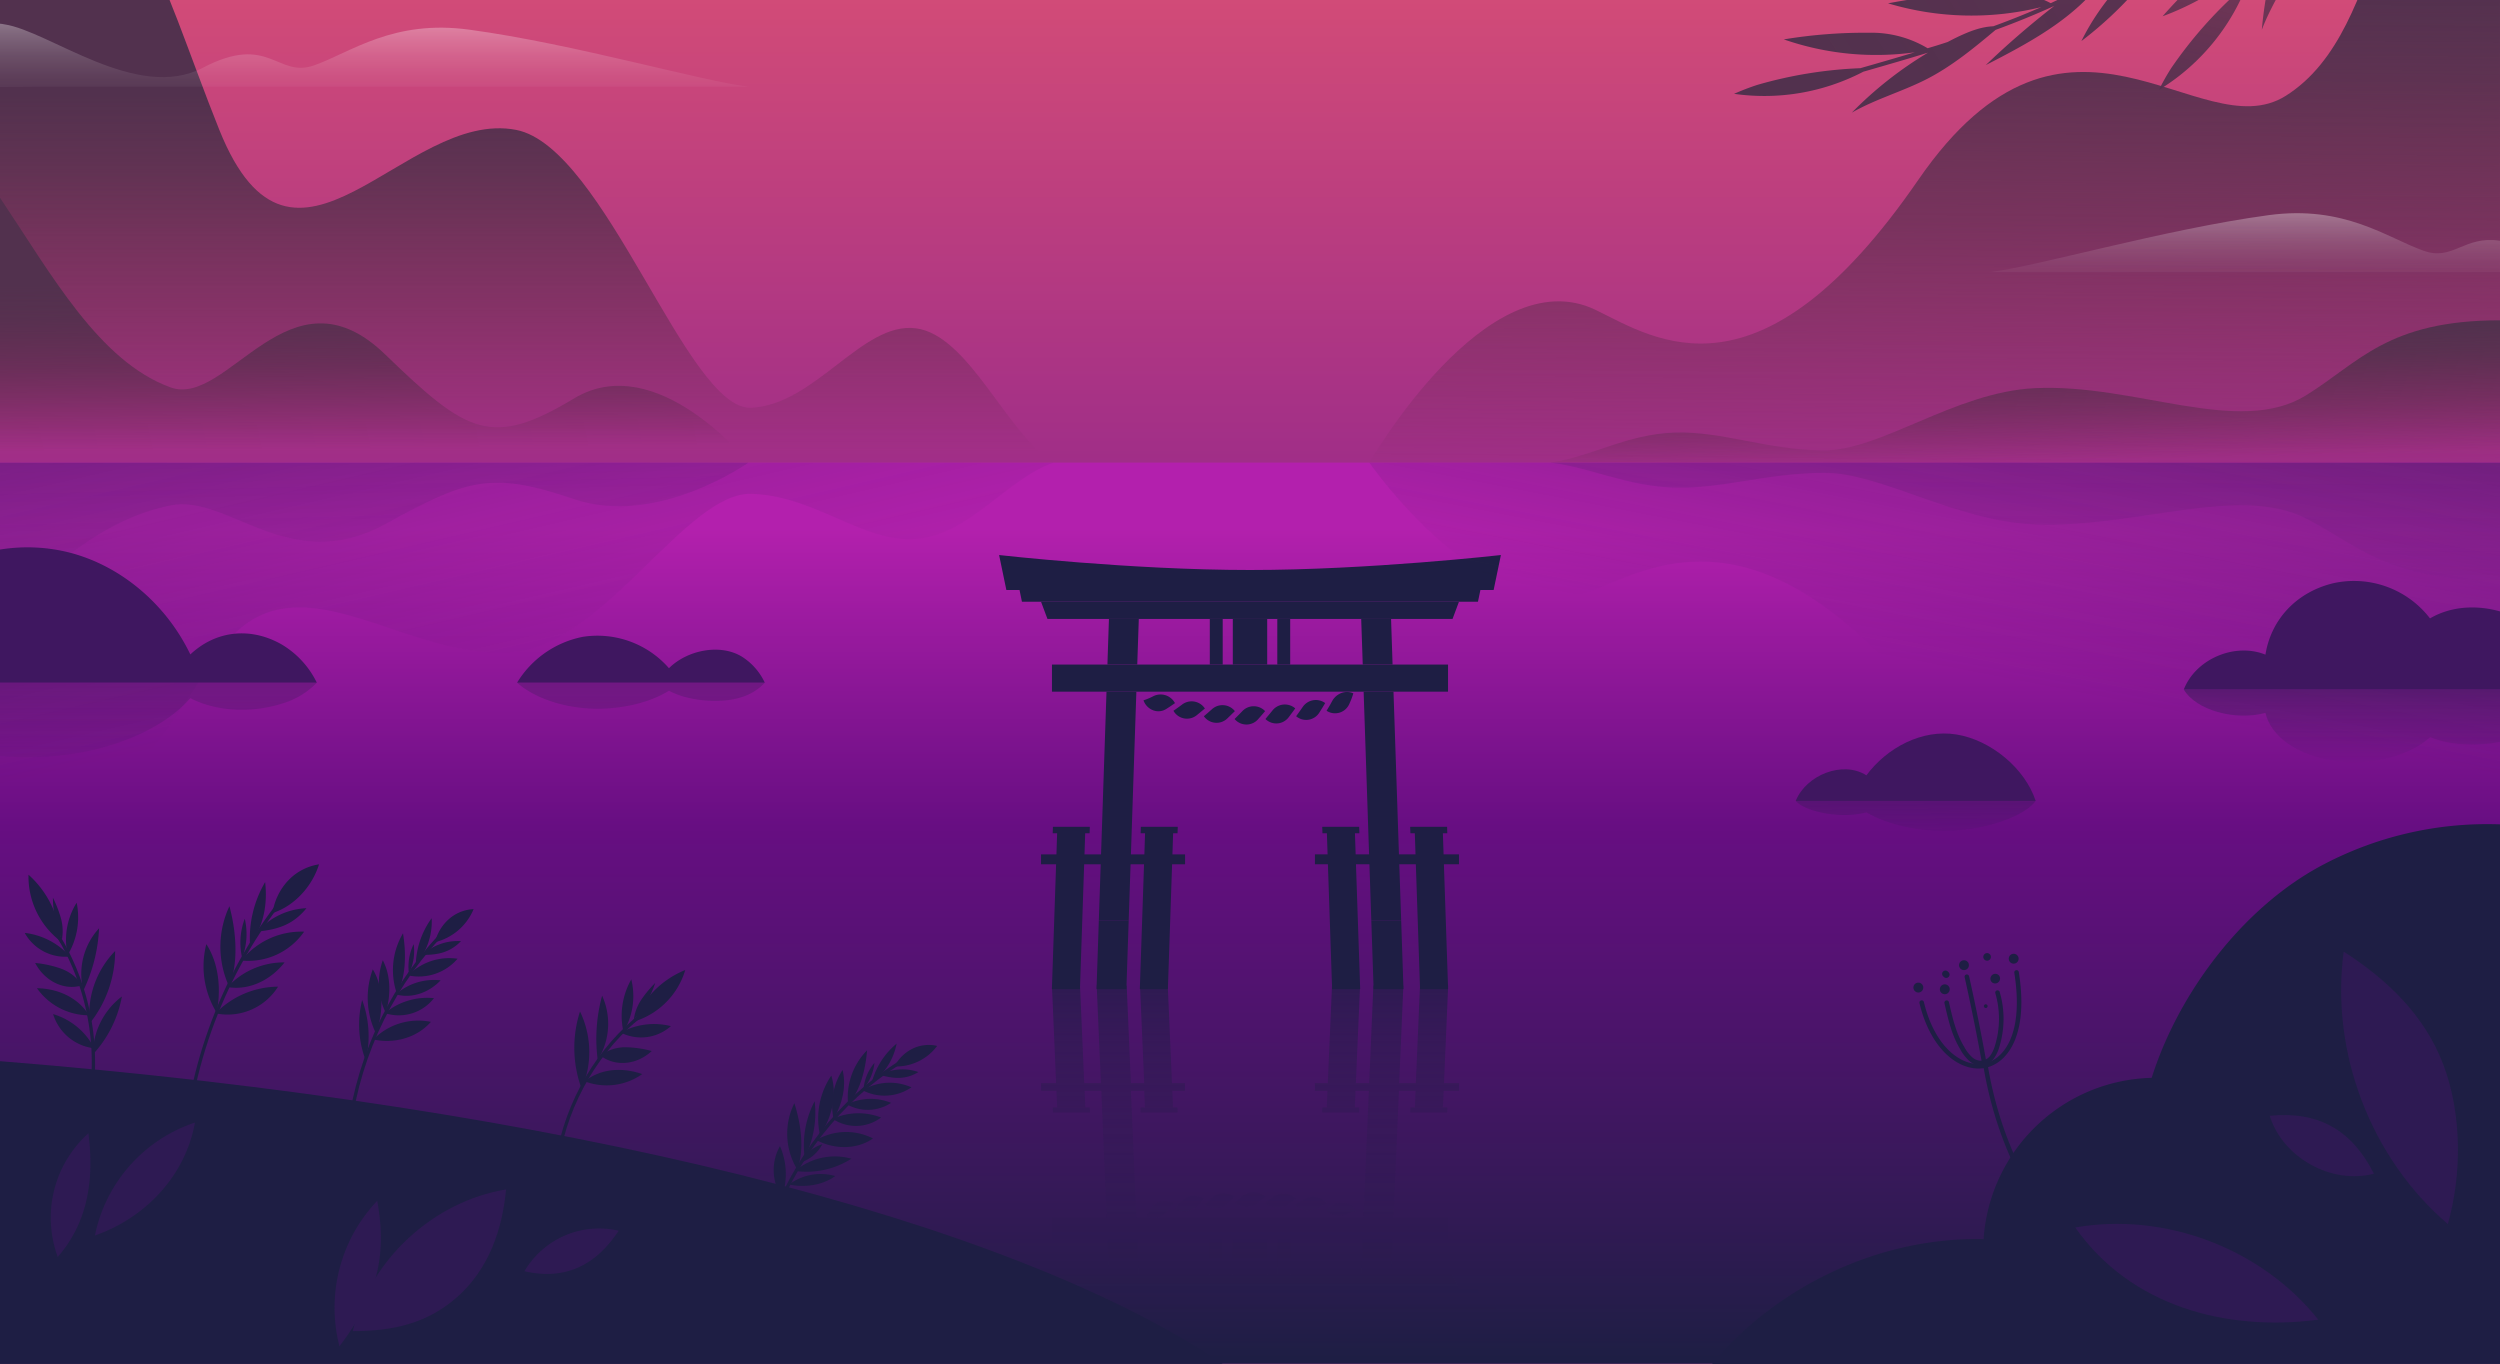 <svg xmlns="http://www.w3.org/2000/svg" xmlns:xlink="http://www.w3.org/1999/xlink" viewBox="0 0 750 409.14"><rect x="0" y="0" width="750" height="409.14" fill="#808080" stroke="none"/><defs><style>.cls-1,.cls-19{fill:none;}.cls-2{fill:url(#linear-gradient);}.cls-3{clip-path:url(#clip-path);}.cls-4{fill:url(#linear-gradient-2);}.cls-5{fill:url(#linear-gradient-3);}.cls-6{fill:url(#linear-gradient-4);}.cls-7{fill:url(#linear-gradient-5);}.cls-8{fill:url(#linear-gradient-6);}.cls-9{fill:url(#linear-gradient-7);}.cls-10{fill:url(#linear-gradient-8);}.cls-11{fill:#1e1e44;}.cls-12{fill:url(#linear-gradient-9);}.cls-13{fill:url(#linear-gradient-10);}.cls-14{fill:url(#linear-gradient-11);}.cls-15{fill:url(#linear-gradient-12);}.cls-16{fill:url(#linear-gradient-13);}.cls-17{fill:url(#linear-gradient-14);}.cls-18{fill:url(#linear-gradient-15);}.cls-19{stroke:#1e1e44;stroke-miterlimit:10;}.cls-20{fill:#2e1a53;}.cls-21{fill:#3f1760;}.cls-22{fill:url(#linear-gradient-16);}.cls-23{fill:url(#linear-gradient-17);}.cls-24{fill:url(#linear-gradient-18);}</style><linearGradient id="linear-gradient" x1="538.53" y1="4026.15" x2="538.53" y2="4381.97" gradientTransform="translate(-163.53 -3150.84) scale(1 0.82)" gradientUnits="userSpaceOnUse"><stop offset="0" stop-color="#96288b"/><stop offset="0.86" stop-color="#ef5c6e"/></linearGradient><clipPath id="clip-path"><rect class="cls-1" x="-0.25" y="-90.86" width="750.5" height="500"/></clipPath><linearGradient id="linear-gradient-2" x1="157.99" y1="135.61" x2="157.99" y2="28.79" gradientUnits="userSpaceOnUse"><stop offset="0" stop-color="#552743" stop-opacity="0"/><stop offset="0.41" stop-color="#542c48" stop-opacity="0.48"/><stop offset="0.79" stop-color="#52304c" stop-opacity="0.86"/><stop offset="1" stop-color="#52314e"/></linearGradient><linearGradient id="linear-gradient-3" x1="333.49" y1="178.31" x2="331.79" y2="-5.55" gradientTransform="matrix(-1, 0, 0, 1, 913.53, 0)" gradientUnits="userSpaceOnUse"><stop offset="0.2" stop-color="#552743" stop-opacity="0"/><stop offset="0.32" stop-color="#542945" stop-opacity="0.2"/><stop offset="0.61" stop-color="#532d4a" stop-opacity="0.64"/><stop offset="0.85" stop-color="#52304d" stop-opacity="0.9"/><stop offset="1" stop-color="#52314e"/></linearGradient><linearGradient id="linear-gradient-4" x1="739.47" y1="138.33" x2="740.31" y2="100.43" gradientTransform="matrix(-1, 0, 0, 1, 1347.55, 0)" xlink:href="#linear-gradient-2"/><linearGradient id="linear-gradient-5" x1="112.4" y1="154.52" x2="111.76" y2="84.85" gradientUnits="userSpaceOnUse"><stop offset="0.29" stop-color="#552743" stop-opacity="0"/><stop offset="0.4" stop-color="#542945" stop-opacity="0.2"/><stop offset="0.65" stop-color="#532d4a" stop-opacity="0.64"/><stop offset="0.86" stop-color="#52304d" stop-opacity="0.9"/><stop offset="1" stop-color="#52314e"/></linearGradient><linearGradient id="linear-gradient-6" x1="375" y1="158.32" x2="375" y2="407.8" gradientUnits="userSpaceOnUse"><stop offset="0" stop-color="#b320ad"/><stop offset="0.36" stop-color="#670e82"/><stop offset="1" stop-color="#1e1e44"/></linearGradient><linearGradient id="linear-gradient-7" x1="110.59" y1="-11.47" x2="159.35" y2="198.8" gradientUnits="userSpaceOnUse"><stop offset="0" stop-color="#1e1e44" stop-opacity="0.71"/><stop offset="0.11" stop-color="#1e1e44" stop-opacity="0.53"/><stop offset="1" stop-color="#1e1e44" stop-opacity="0"/></linearGradient><linearGradient id="linear-gradient-8" x1="112.68" y1="177.86" x2="106.57" y2="-62.47" gradientUnits="userSpaceOnUse"><stop offset="0" stop-color="#1e1e44" stop-opacity="0"/><stop offset="0.37" stop-color="#1e1e44" stop-opacity="0.32"/><stop offset="1" stop-color="#1e1e44"/></linearGradient><linearGradient id="linear-gradient-9" x1="375" y1="397.07" x2="375" y2="277.49" gradientUnits="userSpaceOnUse"><stop offset="0" stop-color="#1e1e44" stop-opacity="0"/><stop offset="0.28" stop-color="#1e1e44" stop-opacity="0.05"/><stop offset="0.5" stop-color="#1e1e44" stop-opacity="0.2"/><stop offset="0.71" stop-color="#1e1e44" stop-opacity="0.45"/><stop offset="0.91" stop-color="#1e1e44" stop-opacity="0.8"/><stop offset="1" stop-color="#1e1e44"/></linearGradient><linearGradient id="linear-gradient-10" x1="614.66" y1="48.89" x2="585.13" y2="200.63" xlink:href="#linear-gradient-7"/><linearGradient id="linear-gradient-11" x1="607.52" y1="179.69" x2="608.54" y2="-78.98" xlink:href="#linear-gradient-8"/><linearGradient id="linear-gradient-12" x1="1217.99" y1="-131.59" x2="1088.52" y2="105.57" gradientTransform="translate(-431.85 253.91) rotate(-15.85)" xlink:href="#linear-gradient-5"/><linearGradient id="linear-gradient-13" x1="403.66" y1="-709.57" x2="-176.53" y2="242.39" gradientTransform="translate(797.46 -136.92) rotate(25.84)" xlink:href="#linear-gradient-5"/><linearGradient id="linear-gradient-14" x1="673.36" y1="57.16" x2="673.36" y2="89.4" gradientUnits="userSpaceOnUse"><stop offset="0.16" stop-color="#fffffd" stop-opacity="0.37"/><stop offset="0.3" stop-color="#fffffd" stop-opacity="0.26"/><stop offset="0.48" stop-color="#fffffd" stop-opacity="0.15"/><stop offset="0.66" stop-color="#fffffd" stop-opacity="0.07"/><stop offset="0.83" stop-color="#fffffd" stop-opacity="0.02"/><stop offset="1" stop-color="#fffffd" stop-opacity="0"/></linearGradient><linearGradient id="linear-gradient-15" x1="112.33" y1="-0.18" x2="112.33" y2="34.39" xlink:href="#linear-gradient-14"/><linearGradient id="linear-gradient-16" x1="574.85" y1="252.41" x2="574.44" y2="213.2" xlink:href="#linear-gradient-8"/><linearGradient id="linear-gradient-17" x1="702.57" y1="229.75" x2="702.57" y2="180.22" xlink:href="#linear-gradient-8"/><linearGradient id="linear-gradient-18" x1="114.72" y1="233.36" x2="114.72" y2="134.83" xlink:href="#linear-gradient-8"/></defs><g id="BACKGROUND"><rect class="cls-2" y="-90.86" width="750" height="500" transform="translate(750 318.27) rotate(180)"/></g><g id="OBJECTS"><g class="cls-3"><path class="cls-4" d="M0-51.92c37.43,0,48.16,47,65.8,90.89,22.39,55.7,55.55-6.53,89.06,0,26.78,5.26,51.27,84.34,70.53,83.37s33.26-25.81,49.27-23.86S302,130.18,316,138.79H0Z"/><path class="cls-5" d="M478.75,93c17.78,8.63,49.08,30.18,96.71-39,44.89-65.24,84.27-9,110.2-25.21,32.44-20.34,25-81.27,64.34-97.51V138.79H410.81S446.13,77.16,478.75,93Z"/><path class="cls-6" d="M750,96.09c-33.74,0-42.3,12.69-58.2,22.52-20.17,12.47-51.16-3.63-81.36-2.16-24.14,1.18-46.21,18.89-63.57,18.67s-30-5.78-44.4-5.34-24.6,7.08-37.25,9H750Z"/><path class="cls-7" d="M172.22,119.53c-24.84,14.95-32.09,10.57-56.69-13.22-28.7-27.77-47.2,16.13-64.36,9.91-21.48-7.79-35.8-34-51.17-56.9v79.47H224.51S197.05,104.58,172.22,119.53Z"/><rect class="cls-8" y="138.79" width="750" height="270.34"/><path class="cls-9" d="M0,247.11c37.43,0,48.16-26.69,65.8-51.62,22.39-31.64,55.55,3.71,89.06,0,26.78-3,51.27-47.9,70.53-47.34s33.26,14.65,49.27,13.55,27.29-18,41.32-22.88H0Z"/><path class="cls-10" d="M172.22,149.74c-24.84-8.49-32.09-6-56.69,7.51-28.7,15.76-47.2-9.17-64.36-5.63C29.69,156,15.37,170.9,0,183.93V138.79H224.51S197.05,158.23,172.22,149.74Z"/><rect class="cls-11" x="383.18" y="185.69" width="3.87" height="13.68" transform="translate(770.24 385.07) rotate(180)"/><rect class="cls-11" x="362.94" y="185.69" width="3.87" height="13.68"/><polygon class="cls-11" points="329.65 276.09 338.61 276.09 340.91 207.51 331.95 207.51 329.65 276.09"/><polygon class="cls-11" points="341.18 199.37 341.29 196 341.64 185.69 332.68 185.69 332.38 194.66 332.23 199.37 341.18 199.37"/><polygon class="cls-11" points="420.35 276.09 411.39 276.09 409.09 207.51 418.05 207.51 420.35 276.09"/><polygon class="cls-11" points="408.82 199.37 408.71 196 408.36 185.69 417.32 185.69 417.62 194.66 417.77 199.37 408.82 199.37"/><polygon class="cls-11" points="337.92 296.74 338.61 276.09 329.65 276.09 328.96 296.74 337.92 296.74"/><polygon class="cls-11" points="317.2 248.16 315.57 296.74 323.99 296.74 325.62 248.16 317.2 248.16"/><polygon class="cls-11" points="315.87 248.05 315.81 249.98 326.88 249.98 326.95 248.05 315.87 248.05"/><polygon class="cls-11" points="343.58 248.16 341.95 296.74 350.37 296.74 352 248.16 343.58 248.16"/><polygon class="cls-11" points="342.25 248.05 342.19 249.98 353.26 249.98 353.33 248.05 342.25 248.05"/><rect class="cls-11" x="369.84" y="185.69" width="10.32" height="13.68"/><rect class="cls-11" x="315.59" y="199.37" width="118.82" height="8.13"/><polygon class="cls-11" points="314.24 185.69 435.76 185.69 437.69 180.52 312.31 180.52 314.24 185.69"/><path class="cls-11" d="M445.42,170.74s-37.07,4.19-70.42,4.19-70.42-4.19-70.42-4.19l2,9.78H443.39Z"/><path class="cls-11" d="M450.27,166.51S410.72,171,375,171s-75.27-4.49-75.27-4.49L301.91,177H448.09Z"/><path class="cls-11" d="M345.94,208.89a18.68,18.68,0,0,1-2.89,1.21,4.91,4.91,0,0,0,2.93,3,4.34,4.34,0,0,0,3.88-.4c.9-.56,1.77-1.15,2.63-1.76A4.87,4.87,0,0,0,345.94,208.89Z"/><path class="cls-11" d="M354.6,211.39c-.84.63-1.7,1.25-2.57,1.84a4.66,4.66,0,0,0,7,1.33c.82-.66,1.64-1.36,2.44-2A4.74,4.74,0,0,0,354.6,211.39Z"/><path class="cls-11" d="M363.57,212.78c-.79.7-1.59,1.41-2.41,2.09a4.65,4.65,0,0,0,7,.7l2.3-2.23A4.72,4.72,0,0,0,363.57,212.78Z"/><path class="cls-11" d="M372.63,213.42c-.74.76-1.49,1.53-2.26,2.28a4.65,4.65,0,0,0,7.05.08c.72-.82,1.42-1.62,2.11-2.44A4.7,4.7,0,0,0,372.63,213.42Z"/><path class="cls-11" d="M381.69,213.21l-2.06,2.49a4.64,4.64,0,0,0,7-.56c.66-.88,1.31-1.73,1.94-2.62A4.73,4.73,0,0,0,381.69,213.21Z"/><path class="cls-11" d="M390.73,212.22c-.62.9-1.25,1.76-1.89,2.65a4.65,4.65,0,0,0,7-1.16c.59-.92,1.17-1.84,1.71-2.79A4.75,4.75,0,0,0,390.73,212.22Z"/><path class="cls-11" d="M399.61,210.39c-.52,1-1.07,1.91-1.64,2.84a4.66,4.66,0,0,0,6.86-2.13A21.42,21.42,0,0,0,406,208a4.76,4.76,0,0,0-3.53-.12A5.34,5.34,0,0,0,399.61,210.39Z"/><rect class="cls-11" x="312.31" y="256.32" width="43.21" height="2.97"/><polygon class="cls-11" points="412.08 296.74 411.39 276.09 420.35 276.09 421.04 296.74 412.08 296.74"/><polygon class="cls-11" points="432.8 248.16 434.43 296.74 426.01 296.74 424.38 248.16 432.8 248.16"/><polygon class="cls-11" points="434.13 248.05 434.19 249.98 423.12 249.98 423.05 248.05 434.13 248.05"/><polygon class="cls-11" points="406.42 248.16 408.05 296.74 399.63 296.74 398 248.16 406.42 248.16"/><polygon class="cls-11" points="407.75 248.05 407.81 249.98 396.74 249.98 396.67 248.05 407.75 248.05"/><rect class="cls-11" x="394.48" y="256.32" width="43.21" height="2.97" transform="translate(832.17 515.6) rotate(180)"/><path class="cls-12" d="M448.09,389.2h-4l-.74-2.76h-5.7l-1.92-4.05H417.32l.3-7,.15-3.68h16.64v-6.35H418.05l1.63-38.12h5l-.21,5h-1.33l-.07,1.5h11.08l.06-1.5h-1.33l.22-5h4.61v-2.31h-4.51l1.25-29.25H426l-1.25,29.25h-5l.57-13.13.69-16.12h-9l-.69,16.12-.56,13.13h-4l1.26-29.25h-8.42l-1.26,29.25h-3.89v2.31h3.79l-.21,5h-1.32l-.07,1.5h11.08l.06-1.5h-1.33l.21-5h4l-1.64,38.12H340.91l-1.64-38.12h4l.21,5h-1.33l.06,1.5h11.08l-.07-1.5h-1.32l-.21-5h3.79v-2.31h-3.89l-1.26-29.25H342l1.26,29.25h-4l-.56-13.13-.69-16.12h-9l.69,16.12.57,13.13h-5L324,295.68h-8.42l1.25,29.25h-4.51v2.31h4.61l.22,5h-1.33l.06,1.5H327l-.07-1.5h-1.33l-.21-5h5L332,365.36H315.59v6.35h16.64l.15,3.68.3,7H314.23l-1.92,4.05h-5.7l-.74,2.76h-4l-2.18,8.18s39.55-3.51,75.27-3.51,75.27,3.51,75.27,3.51Zm-85.15-6.81h-21.3l-.35-8-.11-2.64h21.76Zm6.9,0h-3V371.71h3Zm13.34,0h-3V371.71h3Zm25.53-8-.35,8h-21.3V371.71h21.76Zm-11.2-11.66c.86-.47,1.73-.93,2.63-1.37A5.41,5.41,0,0,1,404,361a4.5,4.5,0,0,1,2.93,2.33,20.38,20.38,0,0,0-2.89.94A5.6,5.6,0,0,1,397.51,362.69Zm-8.93-1.25c.8-.53,1.62-1.07,2.44-1.59a5.46,5.46,0,0,1,7,1c-.87.46-1.73.95-2.57,1.44A5.62,5.62,0,0,1,388.58,361.44Zm-9.05-.63,2.3-1.74a5.52,5.52,0,0,1,7,.54c-.82.53-1.62,1.09-2.41,1.63A5.65,5.65,0,0,1,379.53,360.81Zm-9.06,0c.69-.64,1.39-1.27,2.11-1.91a5.54,5.54,0,0,1,7.05.07c-.77.58-1.52,1.18-2.26,1.78A5.66,5.66,0,0,1,370.47,360.81Zm-9.05.63c.63-.69,1.28-1.35,1.94-2a5.51,5.51,0,0,1,7-.43l-2.06,1.94A5.63,5.63,0,0,1,361.42,361.44Zm-.26-1.83c-.64.69-1.27,1.37-1.89,2.07a5.61,5.61,0,0,1-6.78,1c.54-.73,1.12-1.45,1.71-2.17A5.47,5.47,0,0,1,361.16,359.61ZM352,360.89c-.57.73-1.12,1.47-1.64,2.22a5.15,5.15,0,0,1-2.81,2,6.09,6.09,0,0,1-3.53-.09,14.53,14.53,0,0,1,1.12-2.42C346.38,360.39,349.74,359.63,352,360.89Z"/><path class="cls-13" d="M478.75,176.79c17.79-7.15,49.08-25,96.71,32.39,44.89,54.1,84.27,7.42,110.2,20.9C718.1,247,710.65,297.49,750,311V138.8H410.81S446.13,189.92,478.75,176.79Z"/><path class="cls-14" d="M750,174.22c-33.74,0-42.3-10.53-58.2-18.68-20.17-10.35-51.16,3-81.36,1.79-24.14-1-46.21-15.67-63.57-15.49s-30,4.8-44.4,4.44-24.6-5.88-37.24-7.48H750Z"/><path class="cls-15" d="M700.49-27.62c5.61-13.16,11.33-26.86,10.87-41.13a144.82,144.82,0,0,0,6.67-22c-1.81,13.28-3.17,26,0,39.28a114,114,0,0,0,1.26-46.16,73.06,73.06,0,0,0,.79-15.68,63.72,63.72,0,0,0-2-12.2,119.11,119.11,0,0,0,18.59,27c-1-2.77-1.89-5.47-3.16-8.14-6.2-13-12.84-25-22.12-35.95a135.59,135.59,0,0,0-8.07-13.6,96.43,96.43,0,0,0,32.2,23.46c-.68-3.16-1.94-5-3.94-7.54a65.7,65.7,0,0,0-32.43-21.91c-3.2-4.45-6.47-8.68-9.55-12.67l-5.15-6.66a92,92,0,0,0,42.47,17.85A60,60,0,0,0,706-177.18c-7.66-3.12-14.44-4-22.48-5.51l-17.41-22.53a82.09,82.09,0,0,0,45.3,22.78c-16.17-14.27-32.82-25.09-52.92-32.65l-1.76-2.28c-1.5-1.94-3-3.77-4.49-5.4a2.18,2.18,0,0,1-1.44.38,70.18,70.18,0,0,1,4.9,5.81l9.19,11.9c.21,9.52.68,19.07,2.44,28.43,1.81,9.62,5,19.08,10.4,27.26a140.56,140.56,0,0,0-1.9-15c-2.17-13.62-4.45-27-10.08-39.57l22.8,29.51,2.07,2.68c-1.13,12.47-2.49,24.63-.15,36.94a64.54,64.54,0,0,0,2,8,72.26,72.26,0,0,0-2.29,19.3q2.91-5.53,5.44-11.27c.45,1,.92,2,1.42,3,.13-2.2.15-4.39.13-6.59a190.22,190.22,0,0,0,9-27.1,97.88,97.88,0,0,1,9.39,20,53.14,53.14,0,0,0-10.1,20.56,81,81,0,0,0-2.17,11.92l-.19.14c-5.2,4.08-10.11,9.07-12.81,15.11,4-3,8.3-5.59,12.43-8.4q-.19,3.49-.27,7c.77-1.33,1.54-2.66,2.28-4q1.85-3.39,3.42-6.92a44.07,44.07,0,0,0,10.53-11.27,92,92,0,0,1-1.85,13.22c-.23,1.08-.47,2.17-.73,3.25C701.63-78.74,689-67.56,679.7-52.69c13.51-5,23.63-16.22,32.55-27.51a46.11,46.11,0,0,0,2.8-3.85,152.49,152.49,0,0,1-6.14,17.91,23.52,23.52,0,0,0-2.36,5.49q-1.41,3.12-2.92,6.19c-7.37,1.57-12.48,5.38-18.11,10.55A211.74,211.74,0,0,0,666-23.32,87.26,87.26,0,0,0,702.26-51.7c-2.35,4.62-4.86,9.15-7.46,13.6-2.8,2.53-4.56,5.75-6.24,9.29-.5,1.06-1,2.13-1.45,3.21-1.1,1.72-2.21,3.42-3.32,5.12a32.78,32.78,0,0,0-16.54,7.6A150,150,0,0,0,648.77,4.89a84.48,84.48,0,0,0,32.79-22C678.35-12.32,675.13-7.63,672-3a129,129,0,0,0-20.66,23.47,69,69,0,0,0-3.66,6.5A64.34,64.34,0,0,0,673.38-2.78c3.73-5.43,7.55-11,11.33-16.74a113.53,113.53,0,0,0-6.16,28.45c2.92-7.75,7.76-14.64,11-22.25s5-16,6.47-24.34c3.19-5.46,6.23-11,9-16.76A255.48,255.48,0,0,0,700.49-27.62Zm-3.66-110.32a140,140,0,0,0-1.3-14.61A102.06,102.06,0,0,0,691-170.84a233.89,233.89,0,0,1,15,21.45C703.38-145.29,699.34-142.16,696.83-137.94Zm14.51,36.46a98.93,98.93,0,0,0,5.21-24.58,62.56,62.56,0,0,1,2.23,12.82,64.28,64.28,0,0,1,0,7.49A83.1,83.1,0,0,1,711.34-101.48Z"/><path class="cls-16" d="M671.43-20.43c3.46-13.94,6-27.47,5.8-41.8a137.87,137.87,0,0,0,2.41-15.64,96.62,96.62,0,0,0,9.93,38.59c1.49-2.87,1.69-5.1,1.76-8.33a65.67,65.67,0,0,0-11.1-37.53c.36-5.47.53-10.81.69-15.85l.26-8.41a92.09,92.09,0,0,0,21.43,40.78,60.08,60.08,0,0,0-7.53-23.73c-3.94-7.28-8.59-12.27-13.85-18.54l.9-28.47A81.91,81.91,0,0,0,702.6-93c-3.41-21.29-9.37-40.23-20.08-58.85l.09-2.88c.08-2.44.11-4.78,0-7a2.21,2.21,0,0,1-1.36-.63,68,68,0,0,1,.09,7.6l-.47,15a174.45,174.45,0,0,0-16.2,23.49c-4.72,8.58-8.26,17.92-9.31,27.65a143.54,143.54,0,0,0,8.09-12.79c7-11.9,13.75-23.7,17.37-36.95L679.62-101c0,1.11-.07,2.24-.11,3.38-8.8,8.9-17.58,17.43-23.6,28.41a65.75,65.75,0,0,0-3.53,7.5,72.85,72.85,0,0,0-14,13.44c3.85-1.61,7.63-3.37,11.37-5.23-.28,1.05-.56,2.11-.81,3.21,1.49-1.61,2.9-3.29,4.29-5a190.73,190.73,0,0,0,24.22-15.16A98.29,98.29,0,0,1,671.92-49a53.09,53.09,0,0,0-20.86,9.42,79.66,79.66,0,0,0-9.25,7.82l-.24,0C635-32,628-31.24,622.08-28.3c5,.27,9.95,1,14.93,1.42-1.58,1.71-3.13,3.46-4.67,5.23,1.44-.54,2.89-1.08,4.31-1.65,2.39-.95,4.74-2,7.05-3.16a43.77,43.77,0,0,0,15.29-2,92.43,92.43,0,0,1-9.83,9c-.87.7-1.75,1.38-2.63,2.05-17.42-1.76-34.26-1.14-50.9,4.41,13.58,4.76,28.54,2.51,42.61-.54a46.5,46.5,0,0,0,4.61-1.18,153.39,153.39,0,0,1-16.19,10,23,23,0,0,0-5.19,2.67q-3.11,1.53-6.25,3c-6.69-3.48-13.05-3.79-20.69-3.38A212.65,212.65,0,0,0,566.41,1a87.23,87.23,0,0,0,46,1.12Q605.28,5.23,598,7.88c-3.76.17-7.17,1.53-10.71,3.2-1,.48-2,1-3,1.52q-3,1-6,1.87A32.87,32.87,0,0,0,560.7,9.82a149.73,149.73,0,0,0-25.56,2,84.46,84.46,0,0,0,39.3,3.87c-5.53,1.66-11,3.24-16.35,4.77a129,129,0,0,0-30.87,5,72.28,72.28,0,0,0-7,2.69A64.2,64.2,0,0,0,559,21.51c6.34-1.82,12.83-3.69,19.39-5.71a113.6,113.6,0,0,0-22.85,18c7.18-4.13,15.3-6.36,22.66-10.16s14-9.23,20.47-14.67c5.94-2.18,11.83-4.56,17.62-7.2a257.63,257.63,0,0,0-20.57,17.77C608.43,13,621.55,6.06,630.27-5.25A143.5,143.5,0,0,0,649.42-18c-9.84,9.1-18.95,18-25,30.32A114.37,114.37,0,0,0,654.78-22.5a73.48,73.48,0,0,0,10.57-11.6,64.08,64.08,0,0,0,6.18-10.71,120,120,0,0,0-2.84,32.67C669.65-14.93,670.72-17.56,671.43-20.43Zm-8.37-47.45A139.89,139.89,0,0,0,671.35-80a102.25,102.25,0,0,0,8.14-16.94,235.09,235.09,0,0,1-2,26.07C672.79-69.39,667.68-69.54,663.06-67.88Zm1.24,33A66.05,66.05,0,0,1,659.56-29c-2.94-.31-5.72-.89-8.49-1.46a99,99,0,0,0,19.65-15.66A63,63,0,0,1,664.3-34.86Z"/><path class="cls-17" d="M680.56,64.55c-31.5,4.26-70.57,15.69-83.84,17.09H750V72.23c-10.78-1.66-14.13,6.18-22.91,3C716,71.3,703.41,61.46,680.56,64.55Z"/><path class="cls-18" d="M94.3,19.59c-11.13,4-13.51-9.7-33.38.71s-46.11-11-59.62-13C.85,7.2.42,7.15,0,7.11v19L13.18,26H224.67c-13.27-1.4-52.34-12.83-83.83-17.09C118,5.77,105.43,15.61,94.3,19.59Z"/><path class="cls-11" d="M0,318.35v90.79H366.82C302.25,365.5,167.1,331.72,0,318.35Z"/><path class="cls-19" d="M27.62,326.45a73.29,73.29,0,0,0-13-50"/><path class="cls-11" d="M17.43,281.78a24.38,24.38,0,0,1-8.88-19.37A29.45,29.45,0,0,1,18.32,283"/><path class="cls-11" d="M20.47,287.19A21,21,0,0,1,23,270.8a21.93,21.93,0,0,1-2.58,15.51"/><path class="cls-11" d="M20.79,286.72a21.45,21.45,0,0,0-13.38-6.85A13.93,13.93,0,0,0,20.52,287"/><path class="cls-11" d="M25,297.17a20.26,20.26,0,0,1,4.72-18.68A48,48,0,0,1,25,297.17"/><path class="cls-11" d="M25,296.07a13.08,13.08,0,0,0-6.53-5.42,32.39,32.39,0,0,0-7.92-1.76c2.75,5.29,8.38,8.17,13.46,6.88"/><path class="cls-11" d="M26.78,305.52a27.3,27.3,0,0,1,7.76-20.21,34.69,34.69,0,0,1-7.49,21.53"/><path class="cls-11" d="M26.74,304.59c-3.46-5.47-9.47-8-15.65-8.13a19.1,19.1,0,0,0,15.65,8.13"/><path class="cls-11" d="M28.47,314.85a20.37,20.37,0,0,0-12.54-10.62,14.67,14.67,0,0,0,12,10.22"/><path class="cls-11" d="M27.87,315.45a22.1,22.1,0,0,1,8.7-16.51,34.83,34.83,0,0,1-8.49,17.16"/><path class="cls-11" d="M18.27,281.29a32,32,0,0,1-2.4-12,35.42,35.42,0,0,1,2.4,6.16,14.36,14.36,0,0,1,.27,6.61"/><path class="cls-19" d="M167.81,344.73c3.66-17.29,13.83-32.9,27.74-42.6"/><path class="cls-11" d="M191.22,306.13A23,23,0,0,0,205.58,291,27.83,27.83,0,0,0,190,307"/><path class="cls-11" d="M186.67,310.17a21,21,0,0,0,2.72-16.35A22,22,0,0,0,187,309.37"/><path class="cls-11" d="M186.52,309.61a20.73,20.73,0,0,1,14.75-1.77A13.48,13.48,0,0,1,186.69,310"/><path class="cls-11" d="M179.32,318a20.44,20.44,0,0,0,1.32-19.29A48.6,48.6,0,0,0,179.32,318"/><path class="cls-11" d="M179.68,317a12.49,12.49,0,0,1,7.84-2.83,32.41,32.41,0,0,1,8,1.13c-4.23,4-10.43,4.76-14.83,1.77"/><path class="cls-11" d="M175.06,325.26A27.92,27.92,0,0,0,174,303.45a35.58,35.58,0,0,0,.42,23"/><path class="cls-11" d="M175.39,324.39c5-3.94,11.4-4.2,17.28-2.17a18.45,18.45,0,0,1-17.28,2.17"/><path class="cls-11" d="M190.58,305.37a30.74,30.74,0,0,0,6-10.49,33.18,33.18,0,0,0-4.17,5,13.94,13.94,0,0,0-2.29,6.14"/><path class="cls-19" d="M54.92,350.83c1.16-30.43,12.47-60.32,31.45-83.09"/><path class="cls-11" d="M95.71,259.3a16.13,16.13,0,0,0-9.24,4.84,18,18,0,0,0-4.71,9.77C88.17,271.88,93.6,266.07,95.71,259.3Z"/><path class="cls-11" d="M77.25,279.46a20.86,20.86,0,0,1,14.69-7C88,277.35,83.3,278.9,77.25,279.46Z"/><path class="cls-11" d="M75,283.45a33.39,33.39,0,0,1,4.54-18.82C80.33,271.45,79,278.08,75,283.45Z"/><path class="cls-11" d="M91.24,279.5a23,23,0,0,0-18.82,8.66A20.46,20.46,0,0,0,91.24,279.5Z"/><path class="cls-11" d="M68.69,295.86a28.58,28.58,0,0,1,.14-24C71.09,280.34,71.45,289.53,68.69,295.86Z"/><path class="cls-11" d="M72.65,287.4a20.28,20.28,0,0,1,.78-11.79A20.3,20.3,0,0,1,72.65,287.4Z"/><path class="cls-11" d="M85.37,288.72a23,23,0,0,0-17.12,7.4C74.68,297.22,81.21,294.07,85.37,288.72Z"/><path class="cls-11" d="M65,303.81a26.63,26.63,0,0,1-3.1-20.57C65.69,289.07,66.37,296.85,65,303.81Z"/><path class="cls-11" d="M83.42,296A26.43,26.43,0,0,0,64.67,304,17.84,17.84,0,0,0,83.42,296Z"/><path class="cls-19" d="M232.36,364.69c7.86-20.22,22.44-37.38,40.53-47.7"/><path class="cls-11" d="M281.15,313.77a11.15,11.15,0,0,0-7.36.82,12.18,12.18,0,0,0-5.45,5.34A15.3,15.3,0,0,0,281.15,313.77Z"/><path class="cls-11" d="M264,322.47a14.56,14.56,0,0,1,11.54-.85C271.74,323.89,268.23,323.7,264,322.47Z"/><path class="cls-11" d="M261.57,324.57A22.84,22.84,0,0,1,269,313.08C268,317.89,265.53,322,261.57,324.57Z"/><path class="cls-11" d="M273.44,326.2a16.08,16.08,0,0,0-14.71.86A14.29,14.29,0,0,0,273.44,326.2Z"/><path class="cls-11" d="M254.43,331.27a20.1,20.1,0,0,1,5.68-16.16C259.65,321.43,257.77,327.73,254.43,331.27Z"/><path class="cls-11" d="M259.06,326.61a14.18,14.18,0,0,1,3.27-7.74A14.19,14.19,0,0,1,259.06,326.61Z"/><path class="cls-11" d="M267.34,330.86a16.21,16.21,0,0,0-13.27.46A12.78,12.78,0,0,0,267.34,330.86Z"/><path class="cls-11" d="M250.08,335.64A19.15,19.15,0,0,1,252.77,321C254,325.9,252.64,331.32,250.08,335.64Z"/><path class="cls-11" d="M264.32,335.26a18.55,18.55,0,0,0-14.49.4A12.49,12.49,0,0,0,264.32,335.26Z"/><path class="cls-11" d="M246,340.53a22.91,22.91,0,0,1,3.39-17.84C251.27,328.56,249.45,335.52,246,340.53Z"/><path class="cls-11" d="M261.9,341.54a17.7,17.7,0,0,0-17,.48C250.16,344.81,256.92,345,261.9,341.54Z"/><path class="cls-11" d="M241.4,347.29a28.44,28.44,0,0,1,3-16.93A29.89,29.89,0,0,1,241.4,347.29Z"/><path class="cls-11" d="M239.09,350.7a20.6,20.6,0,0,1-.78-19.74C240.54,337.9,241.3,345.84,239.09,350.7Z"/><path class="cls-11" d="M255.42,347.61a18.47,18.47,0,0,0-16.9,3.68A25.07,25.07,0,0,0,255.42,347.61Z"/><path class="cls-11" d="M240.3,348.71a10.7,10.7,0,0,1,6.4-5.44A11.32,11.32,0,0,1,240.3,348.71Z"/><path class="cls-11" d="M250.57,352.82a15.83,15.83,0,0,0-13.87,2.54C241.3,356.32,246.7,355.65,250.57,352.82Z"/><path class="cls-11" d="M234.56,359.13a14.63,14.63,0,0,1-.57-15.3A20.89,20.89,0,0,1,234.56,359.13Z"/><path class="cls-19" d="M104.79,338.53c3-22.88,13.7-44.52,29.64-60.17"/><path class="cls-11" d="M142.08,272.74a12,12,0,0,0-7.32,2.91,13.48,13.48,0,0,0-4.25,7A16.8,16.8,0,0,0,142.08,272.74Z"/><path class="cls-11" d="M126.71,286.46a15.68,15.68,0,0,1,11.59-4.12C135,285.74,131.32,286.53,126.71,286.46Z"/><path class="cls-11" d="M124.73,289.29a25,25,0,0,1,4.77-13.83A19.38,19.38,0,0,1,124.73,289.29Z"/><path class="cls-11" d="M137.27,287.62a17.27,17.27,0,0,0-14.82,5A15.34,15.34,0,0,0,137.27,287.62Z"/><path class="cls-11" d="M119.09,298.15A21.63,21.63,0,0,1,120.9,280C122,286.63,121.63,293.59,119.09,298.15Z"/><path class="cls-11" d="M122.68,292.08a15.32,15.32,0,0,1,1.42-8.83A15.28,15.28,0,0,1,122.68,292.08Z"/><path class="cls-11" d="M132.19,294.1a17.33,17.33,0,0,0-13.45,4.21C123.51,299.66,128.67,297.81,132.19,294.1Z"/><path class="cls-11" d="M115.72,303.85a20.35,20.35,0,0,1-.88-15.78C117.31,292.79,117.27,298.71,115.72,303.85Z"/><path class="cls-11" d="M130.19,299.45a19.83,19.83,0,0,0-14.71,4.49A13.38,13.38,0,0,0,130.19,299.45Z"/><path class="cls-11" d="M112.78,310a24.39,24.39,0,0,1-.94-19.19C115.19,296.28,115.05,303.9,112.78,310Z"/><path class="cls-11" d="M129.27,306.56A18.91,18.91,0,0,0,112,311.84C118.08,313.19,125,311.45,129.27,306.56Z"/><path class="cls-11" d="M109.74,318.19A30.13,30.13,0,0,1,108.65,300,31.78,31.78,0,0,1,109.74,318.19Z"/><path class="cls-11" d="M595.13,319.17a.78.78,0,0,1,.39-.21.68.68,0,0,1,.79.56c3.21,19.18,10.8,36.39,21.94,49.78a94,94,0,0,0,46,30,.67.67,0,0,1,.47.84.68.68,0,0,1-.84.47,95.38,95.38,0,0,1-46.64-30.4c-11.29-13.58-19-31-22.24-50.43A.67.67,0,0,1,595.13,319.17Z"/><path class="cls-11" d="M576,300.32a.62.62,0,0,1,.34-.2.68.68,0,0,1,.83.5c3.31,13.79,11.62,19.69,18.12,18.4,6-1.19,11.9-9,9-27.18a.68.68,0,1,1,1.35-.22c3.05,19.12-3.53,27.43-10.08,28.74-7.14,1.42-16.2-4.79-19.72-19.42A.66.66,0,0,1,576,300.32Z"/><path class="cls-11" d="M583.51,300.33a.72.72,0,0,1,.35-.2.69.69,0,0,1,.82.52c1.39,6.23,2.44,9.84,4.66,13.53a11,11,0,0,0,2.32,3,4,4,0,0,0,3.18,1,3.84,3.84,0,0,0,2.32-1.61,9.68,9.68,0,0,0,1.32-2.86,27.39,27.39,0,0,0,.12-15.74.67.67,0,0,1,.46-.84.68.68,0,0,1,.85.46,28.69,28.69,0,0,1-.12,16.52,11.08,11.08,0,0,1-1.52,3.28,4.89,4.89,0,0,1-7.47.89,12.21,12.21,0,0,1-2.63-3.33c-2.32-3.85-3.4-7.57-4.82-13.94A.69.69,0,0,1,583.51,300.33Z"/><path class="cls-11" d="M589.55,292.55a.65.65,0,0,1,.35-.2.69.69,0,0,1,.82.52c1.93,8.6,3.69,17.36,5.24,26a.68.68,0,1,1-1.34.24c-1.55-8.64-3.31-17.38-5.24-26A.69.69,0,0,1,589.55,292.55Z"/><path class="cls-11" d="M597.57,294.68a1.48,1.48,0,0,1,2-2.18,1.48,1.48,0,0,1-2,2.18Z"/><path class="cls-11" d="M588.19,290.64a1.48,1.48,0,1,1,2.09-.08A1.48,1.48,0,0,1,588.19,290.64Z"/><path class="cls-11" d="M582.43,297.87a1.48,1.48,0,1,1,2.09-.08A1.47,1.47,0,0,1,582.43,297.87Z"/><path class="cls-11" d="M574.5,297.36a1.48,1.48,0,1,1,2.09-.08A1.47,1.47,0,0,1,574.5,297.36Z"/><path class="cls-11" d="M602.66,287.29a1.48,1.48,0,1,1,1.12,1.77A1.48,1.48,0,0,1,602.66,287.29Z"/><path class="cls-11" d="M583.08,293a1,1,0,1,1,1.34-1.45,1,1,0,1,1-1.34,1.45Z"/><path class="cls-11" d="M595.37,302.28a.56.56,0,1,1,.76-.82.56.56,0,0,1-.76.82Z"/><path class="cls-11" d="M595.36,287.91a1.14,1.14,0,1,1,1.61-.07A1.14,1.14,0,0,1,595.36,287.91Z"/><path class="cls-11" d="M750,409.14V247.31A105.48,105.48,0,0,0,695.83,260c-23.3,12.73-42.3,38-50.33,63.35a51.83,51.83,0,0,0-50.42,48.39c-30.93-.67-61.65,13.82-81.48,37.45Z"/><path class="cls-20" d="M58.48,336.77a45.17,45.17,0,0,0-30,33.88C43.71,365.33,55.65,352.65,58.48,336.77Z"/><path class="cls-20" d="M26.51,340a34.06,34.06,0,0,0-9.19,37.07C26.39,366.75,28.31,353.7,26.51,340Z"/><path class="cls-20" d="M151.82,356.83c-21.82,3.6-40.72,21-46,42.51,12.22,0,22.67-2.36,31.72-10.58S150.68,369,151.82,356.83Z"/><path class="cls-20" d="M113.16,360.26a46.48,46.48,0,0,0-11.32,43.63C112.49,389.82,116.39,377.61,113.16,360.26Z"/><path class="cls-20" d="M185.6,369.22a25.93,25.93,0,0,0-28.26,12.15C169.47,384.17,178.76,379.63,185.6,369.22Z"/><path class="cls-20" d="M733,319.39c5.54,14.64,5.64,32.76,1.35,47.82-23.12-19.75-35.29-51.58-31.24-81.72C716.3,293.93,727.47,304.74,733,319.39Zm-52.08,15.34c3.89,12.58,18.53,20.71,31.26,17.38C705.54,339,695.61,333.3,680.93,334.73Zm14.56,61.17c-17-21.36-46-32.39-72.9-27.65C639.19,391.93,668,399.54,695.49,395.9Z"/><path class="cls-21" d="M610.71,240.29h-72c3.12-7.78,14.14-12.2,21.21-7.69,6.22-8.36,16.74-13.92,27-12.26S607.45,230.39,610.71,240.29Z"/><path class="cls-22" d="M610.71,240.29h-72c3.12,3.46,14.14,5.42,21.21,3.42,6.22,3.71,16.74,6.19,27,5.44S607.45,244.69,610.71,240.29Z"/><path class="cls-21" d="M750,183.43c-7-2-14.72-1.6-21,2.09A28.74,28.74,0,0,0,699.85,175c-10.64,2.61-18.49,10.57-20.22,21.4-9.12-3.72-20.91,1.27-24.49,10.45H750Z"/><path class="cls-23" d="M750,206.86H655.14c3.58,6.15,15.37,9.49,24.49,7,1.73,7.26,9.58,12.6,20.22,14.35s22.67-1.15,29.2-7.05c6.23,2.48,14,2.75,21,1.4Z"/><path class="cls-24" d="M95.05,204.81H0v22a91.76,91.76,0,0,0,20.83-.49c15.38-2.18,29-8.5,36.27-16.87,7.76,4,18.08,4.53,27.2,1.72A24,24,0,0,0,95.05,204.81Zm60.07,0h74.32a15.73,15.73,0,0,1-6.85,4.3c-6.51,2.2-16.42,1.13-21.9-1.9-6.52,4.08-16.5,6.09-25.84,5.19C166.9,211.64,159.62,208.79,155.12,204.81Z"/><path class="cls-21" d="M95.05,204.81H0V164.87a51.16,51.16,0,0,1,20.83.9c15.38,3.95,29,15.4,36.27,30.56,7.76-7.27,18.08-8.21,27.2-3.11A27.06,27.06,0,0,1,95.05,204.81Zm60.07,0h74.32a18.45,18.45,0,0,0-6.85-7.8c-6.51-4-16.42-2-21.9,3.45a28.49,28.49,0,0,0-25.84-9.41A29.81,29.81,0,0,0,155.12,204.81Z"/></g></g></svg>